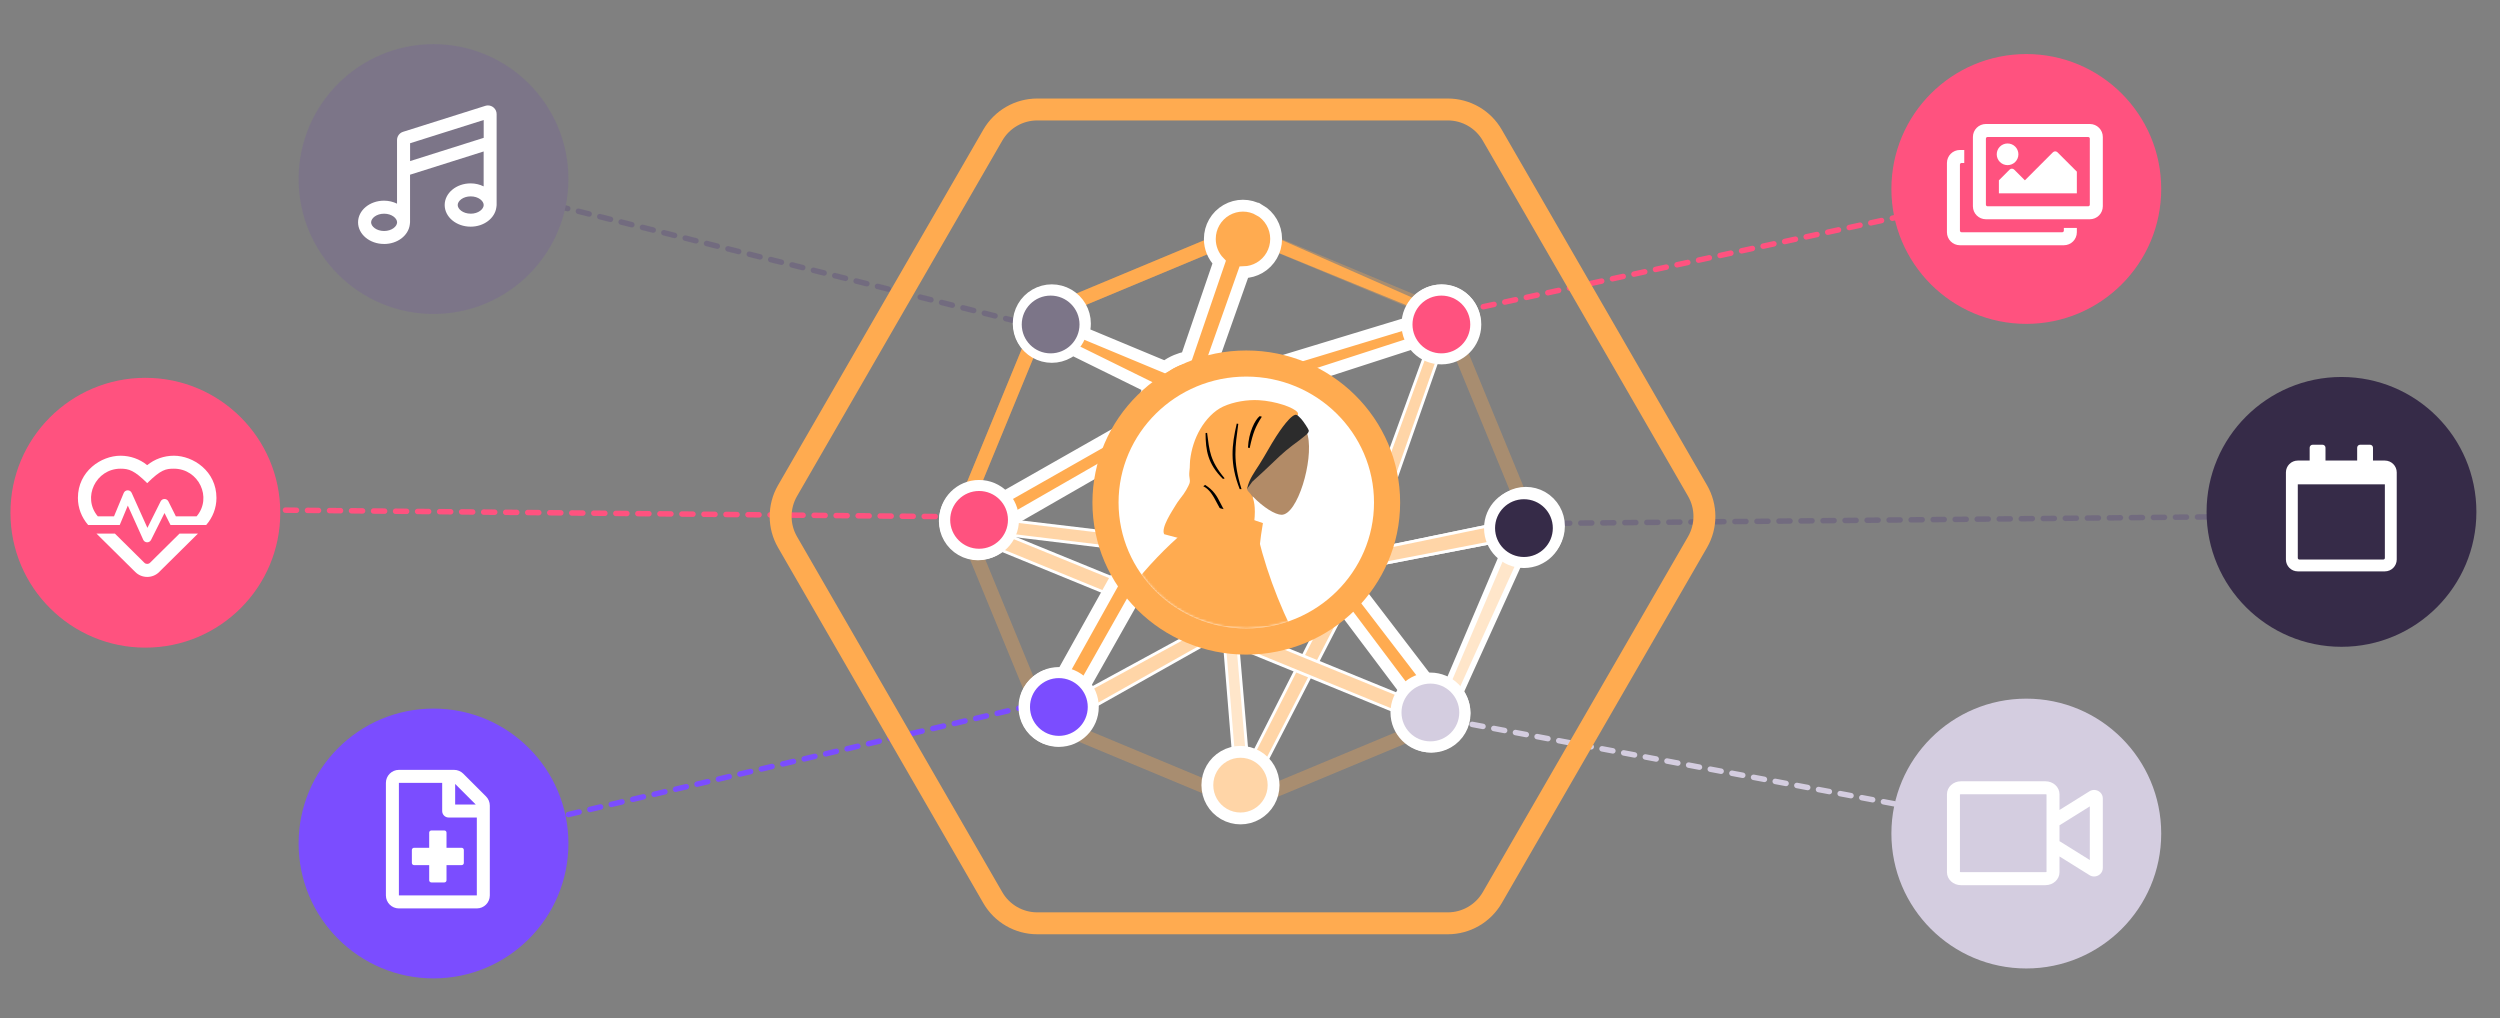 <?xml version="1.0" encoding="UTF-8"?>
<svg id="Layer_1" data-name="Layer 1" xmlns="http://www.w3.org/2000/svg" xmlns:xlink="http://www.w3.org/1999/xlink" viewBox="0 0 1110 452">
  <rect x="0" y="0" width="1110" height="452" fill="#808080" stroke="none"/>
  <defs>
    <mask id="mask" x="591" y="-325.45" width="220.44" height="379.36" maskUnits="userSpaceOnUse"/>
    <mask id="mask-1" x="420.37" y="167.2" width="220.44" height="375.16" maskUnits="userSpaceOnUse">
      <g id="mask-2">
        <ellipse id="path-1-2" data-name="path-1" cx="553.35" cy="223.13" rx="56.71" ry="55.92" fill="#fff"/>
      </g>
    </mask>
  </defs>
  <g id="humaaan-9">
    <g id="Clipped">
      <g mask="url(#mask)">
        <g id="Group">
          <g id="Bottom_Standing_Sprint" data-name="Bottom/Standing/Sprint">
            <path id="Leg" d="M675.24-180.62c1.66,22.64,108.43,89.3,109.05,91.17.28.83-10.8,41.74-33.23,93.46l9.33,3.63c34.41-54.78,50.73-99.72,48.96-105.56-2.53-8.36-30.14-35.85-82.84-82.47l-51.27-.24Z" fill="#b28b67"/>
            <g id="Accessories_Shoe_Flat-Sneaker" data-name="Accessories/Shoe/Flat-Sneaker">
              <path id="shoe" d="M747.62,2.25c-1.91,2.23-3.09,3.99-3.56,5.27-.57,1.56-1.14,3.93-1.71,7.11,1.81.66,18.05,6.57,48.72,17.73,2.79-3.73,2.88-6.26.28-7.58-2.61-1.33-4.76-2.45-6.47-3.38l-18.96-18.34c-.37-.35-.95-.34-1.3.02,0,0-.01.01-.02.02l-2.74,3h0c-2.95.26-5.22.1-6.8-.47-1.28-.47-2.86-1.63-4.75-3.49h0c-.72-.71-1.89-.71-2.6.02-.03.03-.06.06-.09.1Z" fill="#e4e4e4"/>
            </g>
            <polygon id="Leg-2" data-name="Leg" points="687.51 -180.62 639.95 -51.69 593.2 44.94 604.23 44.94 724.9 -180.62 687.51 -180.62" fill="#997659"/>
            <g id="Accessories_Shoe_Flat-Sneaker-2" data-name="Accessories/Shoe/Flat-Sneaker">
              <path id="shoe-2" data-name="shoe" d="M592.54,40.48c-1.03,2.75-1.54,4.8-1.54,6.17,0,1.66.28,4.08.83,7.26h51.84c1.35-4.46.57-6.86-2.33-7.22-2.9-.36-5.31-.68-7.23-.96l-24.1-10.75c-.46-.21-1.01,0-1.22.47,0,0,0,.02-.01.02l-1.55,3.76h0c-2.69,1.25-4.87,1.88-6.55,1.88-1.36,0-3.25-.55-5.65-1.65h0c-.92-.42-2.02-.02-2.44.91-.02.04-.04.08-.05.12Z" fill="#e4e4e4"/>
            </g>
            <path id="Pant" d="M597.42,24.87l24.51,4.6c18.95-27.89,98.25-156.86,106.95-210.08h-54.56c-29.04,38.48-58.83,177.14-76.89,205.48Z" fill="#5c63ab"/>
          </g>
        </g>
      </g>
    </g>
  </g>
  <line id="Path-7" x1="190.42" y1="77.14" x2="456.99" y2="144.07" fill="none" stroke="#726b7f" stroke-dasharray="4.89 4.89" stroke-linecap="round" stroke-linejoin="round" stroke-width="2.44"/>
  <line id="Path-8" x1="68.07" y1="225.93" x2="427.2" y2="229.46" fill="none" stroke="#ff527f" stroke-dasharray="4.89 4.89" stroke-linecap="round" stroke-linejoin="round" stroke-width="2.44"/>
  <line id="Path-9" x1="195.25" y1="375.12" x2="462.55" y2="312.07" fill="none" stroke="#7b4dff" stroke-dasharray="4.89 4.89" stroke-linecap="round" stroke-linejoin="round" stroke-width="2.44"/>
  <circle id="Oval-Copy-4" cx="64.54" cy="227.65" r="59.9" fill="#ff527f"/>
  <path id="h" d="M67.07,239.72l5.97-11.94,2.66,5.31h15.86c2.9-3.35,4.54-7.53,4.54-12.01.01-11.91-10.34-18.74-18.89-18.74-4.39,0-8.53,1.48-11.86,4.19-3.33-2.72-7.47-4.19-11.86-4.19-8.54,0-18.9,6.84-18.9,18.74,0,4.48,1.65,8.66,4.54,12.01h14.03l3.59-8.61,6.84,15.17c.66,1.48,2.75,1.53,3.47.07ZM65.45,234.38l-6.99-15.54c-.68-1.54-2.88-1.5-3.53.05l-4.31,10.36h-7.2c-7.06-8.35-.84-21.15,10.08-21.15,3.72,0,6.13.74,11.86,6.42,6.14-6.07,8.3-6.42,11.86-6.42,10.96,0,17.15,12.8,10.08,21.15h-9.22l-3.32-6.63c-.71-1.42-2.73-1.42-3.44,0l-5.88,11.76ZM70.66,253.97l17.22-17.04h-8.19l-13.08,12.94c-.7.68-1.81.68-2.51,0l-13.07-12.94h-8.19l17.22,17.04c2.94,2.91,7.68,2.92,10.62,0Z" fill="#fff"/>
  <circle id="Oval-Copy-3" cx="192.48" cy="79.5" r="59.9" fill="#7c7588"/>
  <path id="m" d="M170.54,108.33c5.93,0,10.76-3.74,11.4-8.54.08-.33.12-.67.12-1.04,0-.01,0-.02,0-.03v-21.15l32.68-10.32v15.5c-1.7-.82-3.65-1.33-5.77-1.33-6.37,0-11.53,4.3-11.53,9.61s5.16,9.61,11.53,9.61c5.93,0,10.76-3.75,11.41-8.55.07-.31.11-.64.12-.99v-.08h0s0,0,0,0v-40.36c0-2.2-1.8-3.85-3.84-3.85-.38,0-.77.06-1.16.18l-36.53,11.53c-1.6.5-2.69,1.98-2.69,3.66v28.25c-1.7-.83-3.65-1.33-5.77-1.33-6.37,0-11.53,4.3-11.53,9.61s5.16,9.61,11.53,9.61ZM182.08,71.52v-7.92l32.68-10.32v7.92l-32.68,10.32ZM208.99,94.87c-3.4,0-5.77-2.03-5.77-3.84s2.37-3.84,5.77-3.84,5.77,2.02,5.77,3.84h0c0,1.82-2.37,3.85-5.77,3.85ZM170.54,102.56c-3.4,0-5.77-2.03-5.77-3.84s2.37-3.84,5.77-3.84,5.77,2.03,5.77,3.84-2.37,3.84-5.77,3.84Z" fill="#fff"/>
  <circle id="Oval-Copy" cx="192.48" cy="374.51" r="59.9" fill="#7b4dff"/>
  <path id="f" d="M211.7,403.34c3.18,0,5.78-2.58,5.78-5.77v-39.89c0-1.53-.62-3-1.71-4.09l-10.08-10.08c-1.08-1.08-2.55-1.69-4.07-1.69h-24.51c-3.18.01-5.77,2.6-5.77,5.78v49.97c0,3.18,2.58,5.77,5.77,5.77h34.59ZM211.71,397.57h-34.6v-49.97h19.22v12.5c0,1.6,1.29,2.88,2.88,2.88h12.5v34.59ZM211.23,357.21h-9.14v-9.14l9.14,9.14ZM197.29,391.8c.53,0,.96-.43.96-.96v-6.73h6.73c.53,0,.96-.43.96-.96v-5.77c0-.53-.43-.96-.96-.96h-6.73v-6.73c0-.53-.43-.96-.96-.96h-5.77c-.53,0-.96.43-.96.96v6.73h-6.73c-.53,0-.96.43-.96.96v5.77c0,.53.43.96.96.96h6.73v6.73c0,.53.43.96.96.96h5.77Z" fill="#fff"/>
  <line id="Path-10" x1="898.73" y1="367.73" x2="627.49" y2="316.71" fill="none" stroke="#d4cde0" stroke-dasharray="4.89 4.89" stroke-linecap="round" stroke-linejoin="round" stroke-width="2.44"/>
  <line id="Path-11" x1="1039.25" y1="228.92" x2="668.18" y2="232.58" fill="none" stroke="#726b7f" stroke-dasharray="4.89 4.89" stroke-linecap="round" stroke-linejoin="round" stroke-width="2.44"/>
  <line id="Path-12" x1="902.32" y1="83.45" x2="633.11" y2="141.69" fill="none" stroke="#ff527f" stroke-dasharray="4.89 4.89" stroke-linecap="round" stroke-linejoin="round" stroke-width="2.44"/>
  <circle id="Oval" cx="899.68" cy="83.9" r="59.9" fill="#ff527f"/>
  <path id="i" d="M927.88,97.35c3.19,0,5.77-2.58,5.77-5.77v-30.76c0-3.19-2.58-5.77-5.77-5.77h-46.14c-3.19,0-5.77,2.58-5.77,5.77v30.76c0,3.19,2.58,5.77,5.77,5.77h46.14ZM927.16,91.59h-44.7c-.4,0-.72-.32-.72-.72v-29.32c0-.4.32-.72.72-.72h44.7c.4,0,.72.32.72.72v29.32c0,.4-.32.72-.72.72ZM891.36,73.32c2.65,0,4.81-2.15,4.81-4.81s-2.15-4.81-4.81-4.81-4.81,2.15-4.81,4.81,2.15,4.81,4.81,4.81ZM916.35,108.89c3.19,0,5.77-2.58,5.77-5.77v-1.92h-5.77v1.2c0,.4-.32.72-.72.72h-44.7c-.4,0-.72-.32-.72-.72v-29.32c0-.4.32-.72.72-.72h1.2v-5.77h-1.92c-3.19,0-5.77,2.58-5.77,5.77v30.76c0,3.19,2.58,5.77,5.77,5.77h46.14ZM922.12,85.82v-9.61l-8.59-8.59c-.56-.56-1.48-.56-2.04,0l-12.44,12.44-4.75-4.75c-.56-.56-1.48-.56-2.04,0l-4.75,4.75v5.77h34.6Z" fill="#fff"/>
  <circle id="Oval-Copy-2" cx="899.68" cy="370.1" r="59.9" fill="#d4cde0"/>
  <path id="v" d="M908.2,393.01c3.44,0,6.22-2.57,6.22-5.74v-7l13.18,8.21c.68.48,1.45.68,2.19.68,1.99,0,3.86-1.56,3.86-3.78v-30.87c0-2.22-1.86-3.78-3.86-3.78-.74,0-1.5.22-2.19.68l-13.18,8.22v-7c0-3.17-2.79-5.74-6.22-5.74h-37.53c-3.44,0-6.22,2.57-6.22,5.74v34.65c0,3.17,2.79,5.74,6.22,5.74h37.53ZM908.2,387.24h-37.53c-.24,0-.38-.07-.46-.13v-34.34c.07-.05.22-.13.46-.13h37.53c.24,0,.38.07.46.13v34.34c-.07.05-.22.13-.46.13ZM927.88,381.86l-13.46-8.39v-7.05l13.46-8.39v23.83Z" fill="#fff"/>
  <circle id="Oval-Copy-5" cx="1039.62" cy="227.28" r="59.9" fill="#362b48"/>
  <path id="c" d="M1058.88,253.69c2.91,0,5.27-2.36,5.27-5.27v-38.66c0-2.91-2.36-5.27-5.27-5.27h-5.27v-5.71c0-.72-.59-1.32-1.32-1.32h-4.39c-.72,0-1.32.59-1.32,1.32v5.71h-14.06v-5.71c0-.72-.59-1.32-1.32-1.32h-4.39c-.72,0-1.32.59-1.32,1.32v5.71h-5.27c-2.91,0-5.27,2.36-5.27,5.27v38.66c0,2.91,2.36,5.27,5.27,5.27h38.66ZM1058.22,248.42h-37.34c-.36,0-.66-.3-.66-.66v-32.73h38.66v32.73c0,.36-.3.66-.66.66Z" fill="#fff"/>
  <path id="Polygon" d="M662.57,60.01l91.14,157.87c4.07,7.05,4.07,15.74,0,22.8l-91.14,157.87c-4.07,7.05-11.6,11.4-19.74,11.4h-182.29c-8.14,0-15.67-4.34-19.74-11.4l-91.14-157.87c-4.07-7.05-4.07-15.74,0-22.8l91.14-157.87c4.07-7.05,11.6-11.4,19.74-11.4h182.29c8.14,0,15.67,4.34,19.74,11.4Z" fill="none" stroke="#ffab50" stroke-miterlimit="4" stroke-width="9.73"/>
  <g id="Group-2" data-name="Group">
    <polygon id="Path-25" points="554.01 339.52 560.39 341.71 604.57 255.97 643.54 144.79 636.56 147.09 598.29 252.35 554.01 339.52" fill="#ffd5a7" fill-rule="evenodd" stroke="#fff" stroke-width="1.27"/>
    <polygon id="Path-24" points="472.9 311.98 590.37 248.03 675.22 230.5 675.22 238.41 590.37 254.83 472.9 320.97 472.9 311.98" fill="#ffd5a7" fill-rule="evenodd" stroke="#fff" stroke-width="1.27"/>
    <polygon id="Path-24-2" data-name="Path-24" points="434.24 229.42 590.37 248.03 675.22 230.5 675.22 238.41 590.37 254.83 434.24 235.87 434.24 229.42" fill="#ffd5a7" fill-rule="evenodd" stroke="#fff" stroke-width="1.27"/>
    <polygon id="Path-24-3" data-name="Path-24" points="541.47 191.3 554.79 347.15 549.22 353.94 535.89 191.3 541.47 191.3" fill="#ffe6ca" fill-rule="evenodd" stroke="#fff" stroke-width="1.27"/>
    <polygon id="Path-24-4" data-name="Path-24" points="439.81 234.5 628.49 311.57 625.46 318.36 439.32 242.13 439.81 234.5" fill="#ffd5a7" fill-rule="evenodd" stroke="#fff" stroke-width="1.27"/>
    <path id="Combined-Shape" d="M552.47,99.24l91.6,38.18,37.94,92.18-37.94,92.18-91.6,38.18-91.6-38.18-37.94-92.18,37.94-92.18,91.6-38.18ZM552.47,106.08l-86.8,36.18-35.95,87.35,35.95,87.35,86.8,36.18,86.8-36.18,35.95-87.35-35.95-87.35-86.8-36.18Z" fill="#ffab50" fill-rule="evenodd" isolation="isolate" opacity=".32"/>
    <path id="Combined-Shape-2" data-name="Combined-Shape" d="M552.47,99.24l89.82,39.64-4.77,1.97-85.04-34.78-86.8,36.18-34.56,83.97-8.18,3.38,37.94-92.18,91.6-38.18Z" fill="#ffab50" fill-rule="evenodd"/>
    <polygon id="Path-2" points="671.38 236.13 640.15 309.58 644.34 316.71 682.01 233.6 671.38 236.13" fill="#ffe6ca" fill-rule="evenodd" stroke="#fff" stroke-width="2.54"/>
    <path id="Polygon-Copy-8" d="M684.83,220.79c4.55,2.64,7.35,7.51,7.35,12.77v.08c0,5.26-2.8,10.13-7.35,12.77-4.54,2.64-10.15,2.64-14.7,0-4.55-2.64-7.35-7.51-7.35-12.77v-.08c0-5.26,2.8-10.13,7.35-12.77,4.54-2.64,10.15-2.64,14.7,0Z" fill="#bfb0ff" fill-rule="evenodd" stroke="#fff" stroke-width="5.26"/>
    <path id="Polygon-Copy" d="M558.12,335.79c4.55,2.64,7.35,7.51,7.35,12.77v.08c0,5.26-2.8,10.13-7.35,12.77-4.54,2.64-10.15,2.64-14.7,0-4.55-2.64-7.35-7.51-7.35-12.77v-.08c0-5.26,2.8-10.13,7.35-12.77,4.54-2.64,10.15-2.64,14.7,0Z" fill="#ffd5a7" fill-rule="evenodd" stroke="#fff" stroke-width="5.26"/>
    <path id="Combined-Shape-3" data-name="Combined-Shape" d="M559.25,93.27c4.55,2.64,7.35,7.51,7.35,12.77v.08c0,5.26-2.8,10.13-7.35,12.77-2.17,1.26-4.58,1.92-7.01,1.98l-13.46,38.06c2.14.57,4.22,1.43,6.18,2.56l1.19.69c1.81,1.04,3.4,2.34,4.75,3.83l74.55-22.66v-.2c.17-5.08,2.93-9.73,7.34-12.29,4.54-2.64,10.15-2.64,14.7,0,4.55,2.64,7.35,7.51,7.35,12.77v.08c0,5.26-2.8,10.13-7.35,12.77-4.54,2.64-10.15,2.64-14.7,0-1.91-1.11-3.51-2.61-4.73-4.37l-72.37,23.41c.48,2.43.52,4.97.05,7.5l-.96,5.2c-.47,2.55-1.37,4.96-2.63,7.13l32.75,42.75c4.14-1.66,8.87-1.35,12.79.93,4.55,2.64,7.35,7.51,7.35,12.77v.08c0,3.2-1.04,6.26-2.88,8.76l31.73,41.41c3.09-.36,6.27.26,9.05,1.88,4.55,2.64,7.35,7.51,7.35,12.77v.08c0,5.26-2.8,10.13-7.35,12.77-4.54,2.64-10.15,2.64-14.7,0-4.55-2.64-7.35-7.51-7.35-12.77v-.08c0-3.52,1.26-6.87,3.45-9.49l-30.8-40.94c-3.55.8-7.32.26-10.56-1.62-4.55-2.64-7.35-7.51-7.35-12.77v-.08c0-2.48.62-4.87,1.76-6.99l-31.82-42.29c-1.65,1.15-3.47,2.09-5.41,2.78-1.02.36-2.05.64-3.1.86l-55.81,98.82c1.92,2.53,3,5.65,3,8.93v.08c0,5.26-2.8,10.13-7.35,12.77-4.54,2.64-10.15,2.64-14.7,0-4.55-2.64-7.35-7.51-7.35-12.77v-.08c0-5.26,2.8-10.13,7.35-12.77,2.9-1.69,6.24-2.29,9.45-1.83l52.51-94.15c-2.29-.85-4.47-2.06-6.44-3.62l-1.03-.82c-2.05-1.62-3.77-3.55-5.13-5.68l-62.66,36c0,.09,0,.18,0,.26v.08c0,5.26-2.8,10.13-7.35,12.77-4.54,2.64-10.15,2.64-14.7,0-4.55-2.64-7.35-7.51-7.35-12.77v-.08c0-5.26,2.8-10.13,7.35-12.77,4.54-2.64,10.15-2.64,14.7,0,1.28.74,2.42,1.66,3.4,2.71l63.12-35.87c-.28-2.25-.23-4.56.16-6.85l.2-1.13c.34-1.94.91-3.8,1.7-5.55l-33.86-16.68c-.59.48-1.23.93-1.91,1.32-4.54,2.64-10.15,2.64-14.7,0-4.55-2.64-7.35-7.51-7.35-12.77v-.08c0-5.26,2.8-10.13,7.35-12.77,4.54-2.64,10.15-2.64,14.7,0,4.55,2.64,7.35,7.51,7.35,12.77v.08c0,1.43-.21,2.82-.6,4.16l36.16,15.05c1.53-1.15,3.2-2.12,5.01-2.87,1.49-.62,3.03-1.1,4.58-1.42l14.45-42.23c-2.62-2.72-4.14-6.38-4.14-10.25v-.08c0-5.26,2.8-10.13,7.35-12.77,4.54-2.64,10.15-2.64,14.7,0Z" fill="#ffab50" fill-rule="evenodd" stroke="#fff" stroke-width="5.26"/>
  </g>
  <circle id="Oval-2" data-name="Oval" cx="639.97" cy="144.07" r="15.27" fill="#ff527f" stroke="#fff" stroke-width="4.89"/>
  <circle id="Oval-Copy-6" cx="676.63" cy="234.48" r="15.27" fill="#362b48" stroke="#fff" stroke-width="4.89"/>
  <circle id="Oval-Copy-7" cx="635.09" cy="316.34" r="15.27" fill="#d4cde0" stroke="#fff" stroke-width="4.89"/>
  <circle id="Oval-Copy-8" cx="470.14" cy="313.9" r="15.27" fill="#7b4dff" stroke="#fff" stroke-width="4.89"/>
  <circle id="Oval-Copy-9" cx="434.71" cy="230.82" r="15.27" fill="#ff527f" stroke="#fff" stroke-width="4.89"/>
  <circle id="Oval-Copy-10" cx="466.48" cy="144.07" r="14.66" fill="#7c7588" stroke="#fff" stroke-width="3.67"/>
  <g id="humaaan-9-2" data-name="humaaan-9">
    <g id="Mask">
      <g id="path-1-link">
        <ellipse id="path-1" cx="553.35" cy="223.13" rx="56.71" ry="55.92"/>
      </g>
      <ellipse id="Oval-3" data-name="Oval" cx="553.35" cy="223.13" rx="59.07" ry="58.29" fill="#fff" stroke="#fff" stroke-width="3.43"/>
    </g>
    <g id="Clipped-2" data-name="Clipped">
      <path d="M553.35,290.65c-37.67,0-68.31-30.29-68.31-67.52s30.64-67.52,68.31-67.52,68.31,30.29,68.31,67.52-30.64,67.52-68.31,67.52ZM553.35,167.2c-31.27,0-56.71,25.09-56.71,55.92s25.44,55.92,56.71,55.92,56.71-25.09,56.71-55.92-25.44-55.92-56.71-55.92Z" fill="#ffab50"/>
      <g mask="url(#mask-1)">
        <g id="Group-3" data-name="Group">
          <g>
            <g id="Head_Front_Hijab-1" data-name="Head/Front/Hijab-1">
              <g id="Head">
                <path id="Path" d="M580.67,193.46c2.57,10.98-4.56,35.16-11.67,35.1-2.83-.03-8.03-3.22-12.85-8.22l-3.24,26.52-21.31-5.71,16.51-32.26c-2.8-5.9-3.99-12.53-1.76-19.01,6.43-18.66,31.76-7.39,34.33,3.59Z" fill="#b28b67"/>
              </g>
              <g id="Hijab">
                <path id="Front" d="M577.57,185.84c-.41-.42-1.27-1.31-1.72-1.67-.11-.09-.8-.93-.83-.93-.71.05-2.8.35-3.15,1.01-.04.05-.08.09-.11.13-.4.41-.77.84-1.14,1.28-.81.97-1.56,2-2.29,3.03-1.42,2.01-2.74,4.1-4.01,6.21-1.29,2.15-2.49,4.35-3.75,6.52-1.81,3.12-3.86,6.08-5.67,9.2-1.15,1.99-2.06,4.07-2.5,6.32,0,.03-.01.05-.02.08,0,.01,0,.02,0,.03-.07.35-.12.7-.16,1.05-.04.3-.07.61-.1.91,1.27-1.43,2.39-3.08,3.53-4.63.11-.15.22-.31.33-.46.31-.29.62-.58.94-.87,1.99-1.81,3.99-3.61,5.94-5.48,3.5-3.35,7-6.8,10.86-9.71,1.14-.86,2.3-1.69,3.43-2.56.64-.5,1.28-1,1.9-1.53.45-.37,2.27-1.61,2.03-2.71-.13-.56-2.43-4.13-3.49-5.23Z" fill="#2c2c2c"/>
                <path id="Turban" d="M575.98,184.29c.43.29.47-.76.1-1.23-1.7-2.18-9.68-4.95-17.16-5.38-5.01-.29-11.19.69-15.83,2.83-4.18,1.93-7.75,5.86-10.14,9.94-2.51,4.29-4,9.06-4.56,13.99-.12,1.08-.06,2.17-.14,3.24-.1,1.2-.29,2.34-.21,3.56.05.75.25,1.52.27,2.26.01.84-.32,1.54-.69,2.29-.61,1.23-1.29,2.44-2.09,3.56-1.2,1.68-2.52,3.2-3.57,4.99-1.4,2.39-6.62,9.98-5.06,12.85l41.3,11.07c-.28-3.12-2.51-7.3-2.32-10.51.11-1.89.98-5.85.98-6,.79-6.67-.21-10.23-1.05-11.64-.84-1.42-2.26-2.17-2.08-3.15.75-4.08,3.36-7.48,5.52-10.9,2.58-4.07,4.81-8.35,7.43-12.39,1.16-1.79,7.09-10.87,9.33-9.38Z" fill="#ffab50"/>
                <path id="Shade" d="M535.07,215.29c7.81,4.96,5.38,10.23,14.63,18.7l-1.04.3c-8.37-6.41-8.33-15.33-14.41-18.41l.83-.59ZM549.8,188.2c-1.36,10.36-2.51,16.18,1.43,28.96l-.79.03c-4.51-11.42-3.55-19.5-1.33-29.12l.7.13ZM535.95,192.17c1.01,7.83,1.22,12.34,7.8,20.22l-.74.27c-6.82-6.72-7.71-12.79-7.74-20.36l.69-.13ZM560.26,185.01c-2.88,4.53-3.93,7.08-5.4,13.93l-.76-.2c.28-6.76,3.16-12.42,5.21-13.98l.96.26Z"/>
              </g>
            </g>
            <g id="Bottom_Standing_Sprint-2" data-name="Bottom/Standing/Sprint">
              <path id="Leg-3" data-name="Leg" d="M504.61,322.47c1.66,22.64,108.43,89.3,109.05,91.17.28.83-10.8,27.11-33.23,78.83l9.33,3.63c34.41-54.78,50.73-85.09,48.96-90.92-2.53-8.36-30.14-35.85-82.84-82.47l-51.27-.24Z" fill="#b28b67"/>
              <path id="Pant-2" data-name="Pant" d="M582.88,480.8l15.24,5.55c32.13-36.29,44.73-66.23,42.43-81.49-1.53-10.17-29.05-37.62-82.56-82.34h-54.48c1.86,52.44,100.82,91.32,102.15,93.55,1.32,2.23-11.7,24.12-22.78,64.72Z" fill="#2f3676"/>
              <polygon id="Leg-4" data-name="Leg" points="516.89 322.47 469.32 436.77 422.57 533.39 433.6 533.39 554.27 322.47 516.89 322.47" fill="#997659"/>
              <path id="Pant-3" data-name="Pant" d="M426.8,513.32l24.51,4.6c18.95-27.89,98.25-142.22,106.95-195.45h-54.56c-29.04,38.48-58.83,162.5-76.89,190.85Z" fill="#5c63ab"/>
            </g>
            <g id="Body_Jacket" data-name="Body/Jacket">
              <path id="Skin" d="M481.31,301.93l18.9,3.41c-18.33,35.68-28.17,54.6-29.51,56.74-3.01,4.83.03,13.52,1.17,18.11-6.66,1.68-4.2-8.45-12.62-6.19-7.69,2.06-14.16,7.1-21.48.58-.9-.8-1.59-3.34,1.4-4.71,7.47-3.4,18.48-9.71,20.24-12.11,2.4-3.28,9.7-21.89,21.89-55.83h0ZM595.75,318.46l21.23,29.56c6.9,4.5,12.39,9.1,16.48,13.79.84,1.48,1.57,4.17-3.27,2.17-4.85-2-10.03-3.88-11.27-2.41-1.24,1.47,1.11,4.48-1.02,6.32-1.42,1.23-4.54-4.02-9.37-15.74l-23.89-20.44,11.12-13.25Z" fill="#b28b67"/>
              <path id="Coat-Back" d="M549.08,231.95l8.06.04c7.53,36.07,25.66,70.84,54.39,104.3l-30.82,26.38c-26.66-45.13-40.23-89.24-31.64-130.72Z" fill="#ffab50"/>
              <path id="Shirt" d="M497.6,324.4l69.7,12.29c-9.22-42.15-11.41-76.96-6.56-104.43l-20.47-6.84c-21.21,23.69-31.66,55.62-42.67,98.98Z" fill="#ffab50"/>
              <path id="Coat-Front" d="M541.2,225.58c1.63.35,4.12.89,7.45,1.63h0l2.52,15.43c-2.59,17.81-5.74,54.08-9.47,108.79h0l-45.69-8.06c-.53,3.73-1,7.51-1.39,11.33h0l-33.97-5.99c15.2-56.49,41.59-97.62,79.16-123.38h0v.02s.02-.01.02-.01l1.37.24Z" fill="#ffab50"/>
              <path id="Shade-2" data-name="Shade" d="M508.72,345.98l-12.77-2.25c2.37-16.73,6.19-32.49,11.43-47.28-2.77,23.35-2.33,39.85,1.34,49.53Z"/>
              <polygon id="Light" points="511.06 317.43 535.44 310.92 533.59 321.4 511.06 317.43" fill="rgba(255, 255, 255, .2)"/>
            </g>
          </g>
        </g>
      </g>
    </g>
  </g>
</svg>